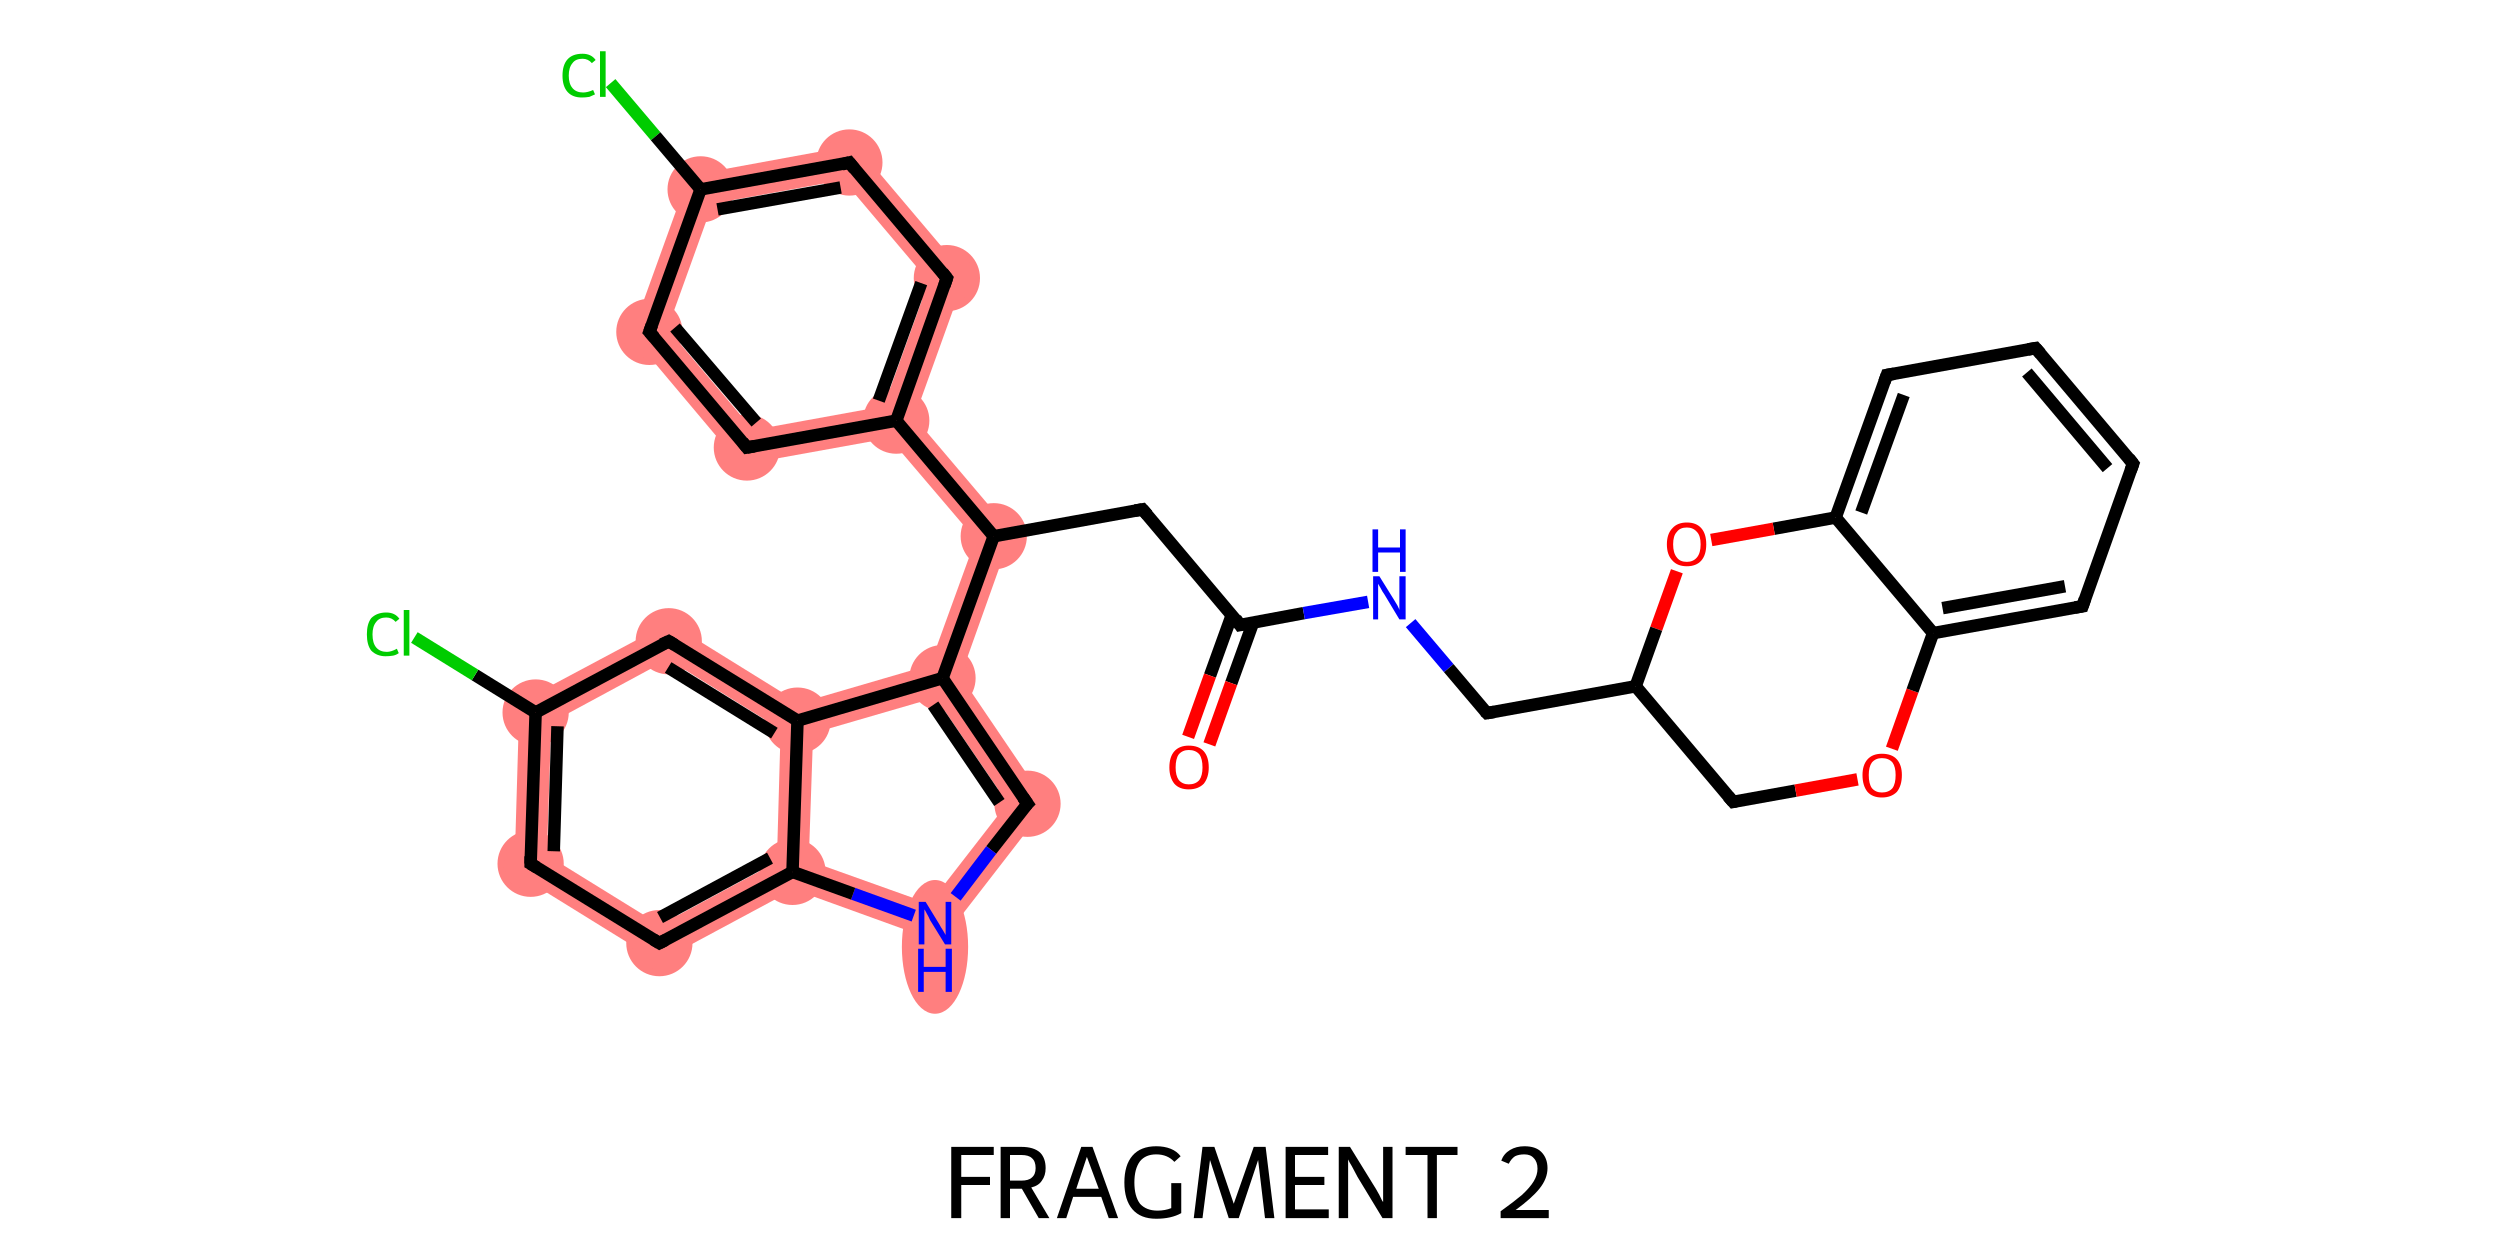 <?xml version='1.0' encoding='iso-8859-1'?>
<svg version='1.1' baseProfile='full'
              xmlns='http://www.w3.org/2000/svg'
                      xmlns:rdkit='http://www.rdkit.org/xml'
                      xmlns:xlink='http://www.w3.org/1999/xlink'
                  xml:space='preserve'
width='400px' height='200px' viewBox='0 0 400 200'>
<!-- END OF HEADER -->
<rect style='opacity:1.0;fill:#FFFFFF;stroke:none' width='400.0' height='200.0' x='0.0' y='0.0'> </rect>
<path class='bond-1 atom-1 atom-2' d='M 136.9,23.2 L 134.9,28.8 L 114.0,32.6 L 110.2,28.1 Z' style='fill:#FF7F7F;fill-rule:evenodd;fill-opacity:1;stroke:#FF7F7F;stroke-width:0.0px;stroke-linecap:butt;stroke-linejoin:miter;stroke-opacity:1;' />
<path class='bond-32 atom-1 atom-6' d='M 110.2,28.1 L 114.0,32.6 L 106.8,52.6 L 101.0,53.6 Z' style='fill:#FF7F7F;fill-rule:evenodd;fill-opacity:1;stroke:#FF7F7F;stroke-width:0.0px;stroke-linecap:butt;stroke-linejoin:miter;stroke-opacity:1;' />
<path class='bond-2 atom-2 atom-3' d='M 136.9,23.2 L 154.5,44.0 L 148.6,45.0 L 134.9,28.8 Z' style='fill:#FF7F7F;fill-rule:evenodd;fill-opacity:1;stroke:#FF7F7F;stroke-width:0.0px;stroke-linecap:butt;stroke-linejoin:miter;stroke-opacity:1;' />
<path class='bond-3 atom-3 atom-4' d='M 154.5,44.0 L 146.3,66.8 L 143.4,67.3 L 141.4,65.0 L 148.6,45.0 Z' style='fill:#FF7F7F;fill-rule:evenodd;fill-opacity:1;stroke:#FF7F7F;stroke-width:0.0px;stroke-linecap:butt;stroke-linejoin:miter;stroke-opacity:1;' />
<path class='bond-4 atom-4 atom-5' d='M 141.4,65.0 L 143.4,67.3 L 142.3,70.1 L 118.5,74.4 L 120.5,68.8 Z' style='fill:#FF7F7F;fill-rule:evenodd;fill-opacity:1;stroke:#FF7F7F;stroke-width:0.0px;stroke-linecap:butt;stroke-linejoin:miter;stroke-opacity:1;' />
<path class='bond-6 atom-4 atom-7' d='M 146.3,66.8 L 161.9,85.2 L 156.1,86.3 L 142.3,70.1 L 143.4,67.3 Z' style='fill:#FF7F7F;fill-rule:evenodd;fill-opacity:1;stroke:#FF7F7F;stroke-width:0.0px;stroke-linecap:butt;stroke-linejoin:miter;stroke-opacity:1;' />
<path class='bond-5 atom-5 atom-6' d='M 106.8,52.6 L 120.5,68.8 L 118.5,74.4 L 101.0,53.6 Z' style='fill:#FF7F7F;fill-rule:evenodd;fill-opacity:1;stroke:#FF7F7F;stroke-width:0.0px;stroke-linecap:butt;stroke-linejoin:miter;stroke-opacity:1;' />
<path class='bond-22 atom-7 atom-23' d='M 161.9,85.2 L 153.7,108.2 L 150.8,108.5 L 148.8,106.4 L 156.1,86.3 Z' style='fill:#FF7F7F;fill-rule:evenodd;fill-opacity:1;stroke:#FF7F7F;stroke-width:0.0px;stroke-linecap:butt;stroke-linejoin:miter;stroke-opacity:1;' />
<path class='bond-23 atom-23 atom-24' d='M 153.7,108.2 L 167.6,128.7 L 161.2,128.5 L 149.7,111.6 L 150.8,108.5 Z' style='fill:#FF7F7F;fill-rule:evenodd;fill-opacity:1;stroke:#FF7F7F;stroke-width:0.0px;stroke-linecap:butt;stroke-linejoin:miter;stroke-opacity:1;' />
<path class='bond-34 atom-23 atom-32' d='M 148.8,106.4 L 150.8,108.5 L 149.7,111.6 L 130.1,117.3 L 127.6,115.3 L 127.9,112.5 Z' style='fill:#FF7F7F;fill-rule:evenodd;fill-opacity:1;stroke:#FF7F7F;stroke-width:0.0px;stroke-linecap:butt;stroke-linejoin:miter;stroke-opacity:1;' />
<path class='bond-24 atom-24 atom-25' d='M 161.2,128.5 L 167.6,128.7 L 150.5,150.8 L 148.7,144.6 Z' style='fill:#FF7F7F;fill-rule:evenodd;fill-opacity:1;stroke:#FF7F7F;stroke-width:0.0px;stroke-linecap:butt;stroke-linejoin:miter;stroke-opacity:1;' />
<path class='bond-25 atom-25 atom-26' d='M 129.4,137.7 L 148.7,144.6 L 150.5,150.8 L 127.0,142.3 L 126.8,139.5 Z' style='fill:#FF7F7F;fill-rule:evenodd;fill-opacity:1;stroke:#FF7F7F;stroke-width:0.0px;stroke-linecap:butt;stroke-linejoin:miter;stroke-opacity:1;' />
<path class='bond-26 atom-26 atom-27' d='M 124.3,137.9 L 126.8,139.5 L 127.0,142.3 L 105.4,153.9 L 105.6,148.0 Z' style='fill:#FF7F7F;fill-rule:evenodd;fill-opacity:1;stroke:#FF7F7F;stroke-width:0.0px;stroke-linecap:butt;stroke-linejoin:miter;stroke-opacity:1;' />
<path class='bond-36 atom-26 atom-32' d='M 127.6,115.3 L 130.1,117.3 L 129.4,137.7 L 126.8,139.5 L 124.3,137.9 L 124.9,116.7 Z' style='fill:#FF7F7F;fill-rule:evenodd;fill-opacity:1;stroke:#FF7F7F;stroke-width:0.0px;stroke-linecap:butt;stroke-linejoin:miter;stroke-opacity:1;' />
<path class='bond-27 atom-27 atom-28' d='M 87.5,136.8 L 105.6,148.0 L 105.4,153.9 L 82.3,139.6 Z' style='fill:#FF7F7F;fill-rule:evenodd;fill-opacity:1;stroke:#FF7F7F;stroke-width:0.0px;stroke-linecap:butt;stroke-linejoin:miter;stroke-opacity:1;' />
<path class='bond-28 atom-28 atom-29' d='M 83.1,112.4 L 88.2,115.6 L 87.5,136.8 L 82.3,139.6 Z' style='fill:#FF7F7F;fill-rule:evenodd;fill-opacity:1;stroke:#FF7F7F;stroke-width:0.0px;stroke-linecap:butt;stroke-linejoin:miter;stroke-opacity:1;' />
<path class='bond-30 atom-29 atom-31' d='M 107.1,99.6 L 106.9,105.5 L 88.2,115.6 L 83.1,112.4 Z' style='fill:#FF7F7F;fill-rule:evenodd;fill-opacity:1;stroke:#FF7F7F;stroke-width:0.0px;stroke-linecap:butt;stroke-linejoin:miter;stroke-opacity:1;' />
<path class='bond-31 atom-31 atom-32' d='M 107.1,99.6 L 127.9,112.5 L 127.6,115.3 L 124.9,116.7 L 106.9,105.5 Z' style='fill:#FF7F7F;fill-rule:evenodd;fill-opacity:1;stroke:#FF7F7F;stroke-width:0.0px;stroke-linecap:butt;stroke-linejoin:miter;stroke-opacity:1;' />
<ellipse cx='112.1' cy='30.3' rx='4.8' ry='4.8' class='atom-1'  style='fill:#FF7F7F;fill-rule:evenodd;stroke:#FF7F7F;stroke-width:1.0px;stroke-linecap:butt;stroke-linejoin:miter;stroke-opacity:1' />
<ellipse cx='135.9' cy='26.0' rx='4.8' ry='4.8' class='atom-2'  style='fill:#FF7F7F;fill-rule:evenodd;stroke:#FF7F7F;stroke-width:1.0px;stroke-linecap:butt;stroke-linejoin:miter;stroke-opacity:1' />
<ellipse cx='151.5' cy='44.5' rx='4.8' ry='4.8' class='atom-3'  style='fill:#FF7F7F;fill-rule:evenodd;stroke:#FF7F7F;stroke-width:1.0px;stroke-linecap:butt;stroke-linejoin:miter;stroke-opacity:1' />
<ellipse cx='143.4' cy='67.3' rx='4.8' ry='4.8' class='atom-4'  style='fill:#FF7F7F;fill-rule:evenodd;stroke:#FF7F7F;stroke-width:1.0px;stroke-linecap:butt;stroke-linejoin:miter;stroke-opacity:1' />
<ellipse cx='119.5' cy='71.6' rx='4.8' ry='4.8' class='atom-5'  style='fill:#FF7F7F;fill-rule:evenodd;stroke:#FF7F7F;stroke-width:1.0px;stroke-linecap:butt;stroke-linejoin:miter;stroke-opacity:1' />
<ellipse cx='103.9' cy='53.1' rx='4.8' ry='4.8' class='atom-6'  style='fill:#FF7F7F;fill-rule:evenodd;stroke:#FF7F7F;stroke-width:1.0px;stroke-linecap:butt;stroke-linejoin:miter;stroke-opacity:1' />
<ellipse cx='159.0' cy='85.8' rx='4.8' ry='4.8' class='atom-7'  style='fill:#FF7F7F;fill-rule:evenodd;stroke:#FF7F7F;stroke-width:1.0px;stroke-linecap:butt;stroke-linejoin:miter;stroke-opacity:1' />
<ellipse cx='150.8' cy='108.5' rx='4.8' ry='4.8' class='atom-23'  style='fill:#FF7F7F;fill-rule:evenodd;stroke:#FF7F7F;stroke-width:1.0px;stroke-linecap:butt;stroke-linejoin:miter;stroke-opacity:1' />
<ellipse cx='164.4' cy='128.6' rx='4.8' ry='4.8' class='atom-24'  style='fill:#FF7F7F;fill-rule:evenodd;stroke:#FF7F7F;stroke-width:1.0px;stroke-linecap:butt;stroke-linejoin:miter;stroke-opacity:1' />
<ellipse cx='149.6' cy='151.5' rx='4.8' ry='10.2' class='atom-25'  style='fill:#FF7F7F;fill-rule:evenodd;stroke:#FF7F7F;stroke-width:1.0px;stroke-linecap:butt;stroke-linejoin:miter;stroke-opacity:1' />
<ellipse cx='126.8' cy='139.5' rx='4.8' ry='4.8' class='atom-26'  style='fill:#FF7F7F;fill-rule:evenodd;stroke:#FF7F7F;stroke-width:1.0px;stroke-linecap:butt;stroke-linejoin:miter;stroke-opacity:1' />
<ellipse cx='105.5' cy='150.9' rx='4.8' ry='4.8' class='atom-27'  style='fill:#FF7F7F;fill-rule:evenodd;stroke:#FF7F7F;stroke-width:1.0px;stroke-linecap:butt;stroke-linejoin:miter;stroke-opacity:1' />
<ellipse cx='84.9' cy='138.2' rx='4.8' ry='4.8' class='atom-28'  style='fill:#FF7F7F;fill-rule:evenodd;stroke:#FF7F7F;stroke-width:1.0px;stroke-linecap:butt;stroke-linejoin:miter;stroke-opacity:1' />
<ellipse cx='85.7' cy='114.0' rx='4.8' ry='4.8' class='atom-29'  style='fill:#FF7F7F;fill-rule:evenodd;stroke:#FF7F7F;stroke-width:1.0px;stroke-linecap:butt;stroke-linejoin:miter;stroke-opacity:1' />
<ellipse cx='107.0' cy='102.6' rx='4.8' ry='4.8' class='atom-31'  style='fill:#FF7F7F;fill-rule:evenodd;stroke:#FF7F7F;stroke-width:1.0px;stroke-linecap:butt;stroke-linejoin:miter;stroke-opacity:1' />
<ellipse cx='127.6' cy='115.3' rx='4.8' ry='4.8' class='atom-32'  style='fill:#FF7F7F;fill-rule:evenodd;stroke:#FF7F7F;stroke-width:1.0px;stroke-linecap:butt;stroke-linejoin:miter;stroke-opacity:1' />
<path class='bond-0 atom-0 atom-1' d='M 97.7,13.3 L 104.9,21.8' style='fill:none;fill-rule:evenodd;stroke:#00CC00;stroke-width:2.0px;stroke-linecap:butt;stroke-linejoin:miter;stroke-opacity:1' />
<path class='bond-0 atom-0 atom-1' d='M 104.9,21.8 L 112.1,30.3' style='fill:none;fill-rule:evenodd;stroke:#000000;stroke-width:2.0px;stroke-linecap:butt;stroke-linejoin:miter;stroke-opacity:1' />
<path class='bond-1 atom-1 atom-2' d='M 112.1,30.3 L 135.9,26.0' style='fill:none;fill-rule:evenodd;stroke:#000000;stroke-width:2.0px;stroke-linecap:butt;stroke-linejoin:miter;stroke-opacity:1' />
<path class='bond-1 atom-1 atom-2' d='M 114.8,33.5 L 134.5,30.0' style='fill:none;fill-rule:evenodd;stroke:#000000;stroke-width:2.0px;stroke-linecap:butt;stroke-linejoin:miter;stroke-opacity:1' />
<path class='bond-2 atom-2 atom-3' d='M 135.9,26.0 L 151.5,44.5' style='fill:none;fill-rule:evenodd;stroke:#000000;stroke-width:2.0px;stroke-linecap:butt;stroke-linejoin:miter;stroke-opacity:1' />
<path class='bond-3 atom-3 atom-4' d='M 151.5,44.5 L 143.4,67.3' style='fill:none;fill-rule:evenodd;stroke:#000000;stroke-width:2.0px;stroke-linecap:butt;stroke-linejoin:miter;stroke-opacity:1' />
<path class='bond-3 atom-3 atom-4' d='M 147.4,45.3 L 140.6,64.1' style='fill:none;fill-rule:evenodd;stroke:#000000;stroke-width:2.0px;stroke-linecap:butt;stroke-linejoin:miter;stroke-opacity:1' />
<path class='bond-4 atom-4 atom-5' d='M 143.4,67.3 L 119.5,71.6' style='fill:none;fill-rule:evenodd;stroke:#000000;stroke-width:2.0px;stroke-linecap:butt;stroke-linejoin:miter;stroke-opacity:1' />
<path class='bond-5 atom-5 atom-6' d='M 119.5,71.6 L 103.9,53.1' style='fill:none;fill-rule:evenodd;stroke:#000000;stroke-width:2.0px;stroke-linecap:butt;stroke-linejoin:miter;stroke-opacity:1' />
<path class='bond-5 atom-5 atom-6' d='M 121.0,67.6 L 108.0,52.4' style='fill:none;fill-rule:evenodd;stroke:#000000;stroke-width:2.0px;stroke-linecap:butt;stroke-linejoin:miter;stroke-opacity:1' />
<path class='bond-6 atom-4 atom-7' d='M 143.4,67.3 L 159.0,85.8' style='fill:none;fill-rule:evenodd;stroke:#000000;stroke-width:2.0px;stroke-linecap:butt;stroke-linejoin:miter;stroke-opacity:1' />
<path class='bond-7 atom-7 atom-8' d='M 159.0,85.8 L 182.8,81.5' style='fill:none;fill-rule:evenodd;stroke:#000000;stroke-width:2.0px;stroke-linecap:butt;stroke-linejoin:miter;stroke-opacity:1' />
<path class='bond-8 atom-8 atom-9' d='M 182.8,81.5 L 198.4,100.0' style='fill:none;fill-rule:evenodd;stroke:#000000;stroke-width:2.0px;stroke-linecap:butt;stroke-linejoin:miter;stroke-opacity:1' />
<path class='bond-9 atom-9 atom-10' d='M 197.1,98.4 L 193.6,108.1' style='fill:none;fill-rule:evenodd;stroke:#000000;stroke-width:2.0px;stroke-linecap:butt;stroke-linejoin:miter;stroke-opacity:1' />
<path class='bond-9 atom-9 atom-10' d='M 193.6,108.1 L 190.1,117.9' style='fill:none;fill-rule:evenodd;stroke:#FF0000;stroke-width:2.0px;stroke-linecap:butt;stroke-linejoin:miter;stroke-opacity:1' />
<path class='bond-9 atom-9 atom-10' d='M 200.5,99.6 L 197.0,109.3' style='fill:none;fill-rule:evenodd;stroke:#000000;stroke-width:2.0px;stroke-linecap:butt;stroke-linejoin:miter;stroke-opacity:1' />
<path class='bond-9 atom-9 atom-10' d='M 197.0,109.3 L 193.5,119.1' style='fill:none;fill-rule:evenodd;stroke:#FF0000;stroke-width:2.0px;stroke-linecap:butt;stroke-linejoin:miter;stroke-opacity:1' />
<path class='bond-10 atom-9 atom-11' d='M 198.4,100.0 L 208.6,98.1' style='fill:none;fill-rule:evenodd;stroke:#000000;stroke-width:2.0px;stroke-linecap:butt;stroke-linejoin:miter;stroke-opacity:1' />
<path class='bond-10 atom-9 atom-11' d='M 208.6,98.1 L 218.9,96.3' style='fill:none;fill-rule:evenodd;stroke:#0000FF;stroke-width:2.0px;stroke-linecap:butt;stroke-linejoin:miter;stroke-opacity:1' />
<path class='bond-11 atom-11 atom-12' d='M 225.7,99.7 L 231.8,106.9' style='fill:none;fill-rule:evenodd;stroke:#0000FF;stroke-width:2.0px;stroke-linecap:butt;stroke-linejoin:miter;stroke-opacity:1' />
<path class='bond-11 atom-11 atom-12' d='M 231.8,106.9 L 237.9,114.1' style='fill:none;fill-rule:evenodd;stroke:#000000;stroke-width:2.0px;stroke-linecap:butt;stroke-linejoin:miter;stroke-opacity:1' />
<path class='bond-12 atom-12 atom-13' d='M 237.9,114.1 L 261.7,109.8' style='fill:none;fill-rule:evenodd;stroke:#000000;stroke-width:2.0px;stroke-linecap:butt;stroke-linejoin:miter;stroke-opacity:1' />
<path class='bond-13 atom-13 atom-14' d='M 261.7,109.8 L 277.3,128.3' style='fill:none;fill-rule:evenodd;stroke:#000000;stroke-width:2.0px;stroke-linecap:butt;stroke-linejoin:miter;stroke-opacity:1' />
<path class='bond-14 atom-14 atom-15' d='M 277.3,128.3 L 287.3,126.5' style='fill:none;fill-rule:evenodd;stroke:#000000;stroke-width:2.0px;stroke-linecap:butt;stroke-linejoin:miter;stroke-opacity:1' />
<path class='bond-14 atom-14 atom-15' d='M 287.3,126.5 L 297.2,124.7' style='fill:none;fill-rule:evenodd;stroke:#FF0000;stroke-width:2.0px;stroke-linecap:butt;stroke-linejoin:miter;stroke-opacity:1' />
<path class='bond-15 atom-15 atom-16' d='M 302.7,119.8 L 306.0,110.5' style='fill:none;fill-rule:evenodd;stroke:#FF0000;stroke-width:2.0px;stroke-linecap:butt;stroke-linejoin:miter;stroke-opacity:1' />
<path class='bond-15 atom-15 atom-16' d='M 306.0,110.5 L 309.3,101.3' style='fill:none;fill-rule:evenodd;stroke:#000000;stroke-width:2.0px;stroke-linecap:butt;stroke-linejoin:miter;stroke-opacity:1' />
<path class='bond-16 atom-16 atom-17' d='M 309.3,101.3 L 333.2,97.0' style='fill:none;fill-rule:evenodd;stroke:#000000;stroke-width:2.0px;stroke-linecap:butt;stroke-linejoin:miter;stroke-opacity:1' />
<path class='bond-16 atom-16 atom-17' d='M 310.8,97.3 L 330.4,93.8' style='fill:none;fill-rule:evenodd;stroke:#000000;stroke-width:2.0px;stroke-linecap:butt;stroke-linejoin:miter;stroke-opacity:1' />
<path class='bond-17 atom-17 atom-18' d='M 333.2,97.0 L 341.3,74.2' style='fill:none;fill-rule:evenodd;stroke:#000000;stroke-width:2.0px;stroke-linecap:butt;stroke-linejoin:miter;stroke-opacity:1' />
<path class='bond-18 atom-18 atom-19' d='M 341.3,74.2 L 325.7,55.7' style='fill:none;fill-rule:evenodd;stroke:#000000;stroke-width:2.0px;stroke-linecap:butt;stroke-linejoin:miter;stroke-opacity:1' />
<path class='bond-18 atom-18 atom-19' d='M 337.2,74.9 L 324.3,59.6' style='fill:none;fill-rule:evenodd;stroke:#000000;stroke-width:2.0px;stroke-linecap:butt;stroke-linejoin:miter;stroke-opacity:1' />
<path class='bond-19 atom-19 atom-20' d='M 325.7,55.7 L 301.9,60.0' style='fill:none;fill-rule:evenodd;stroke:#000000;stroke-width:2.0px;stroke-linecap:butt;stroke-linejoin:miter;stroke-opacity:1' />
<path class='bond-20 atom-20 atom-21' d='M 301.9,60.0 L 293.7,82.8' style='fill:none;fill-rule:evenodd;stroke:#000000;stroke-width:2.0px;stroke-linecap:butt;stroke-linejoin:miter;stroke-opacity:1' />
<path class='bond-20 atom-20 atom-21' d='M 304.6,63.2 L 297.8,82.0' style='fill:none;fill-rule:evenodd;stroke:#000000;stroke-width:2.0px;stroke-linecap:butt;stroke-linejoin:miter;stroke-opacity:1' />
<path class='bond-21 atom-21 atom-22' d='M 293.7,82.8 L 283.8,84.6' style='fill:none;fill-rule:evenodd;stroke:#000000;stroke-width:2.0px;stroke-linecap:butt;stroke-linejoin:miter;stroke-opacity:1' />
<path class='bond-21 atom-21 atom-22' d='M 283.8,84.6 L 273.8,86.4' style='fill:none;fill-rule:evenodd;stroke:#FF0000;stroke-width:2.0px;stroke-linecap:butt;stroke-linejoin:miter;stroke-opacity:1' />
<path class='bond-22 atom-7 atom-23' d='M 159.0,85.8 L 150.8,108.5' style='fill:none;fill-rule:evenodd;stroke:#000000;stroke-width:2.0px;stroke-linecap:butt;stroke-linejoin:miter;stroke-opacity:1' />
<path class='bond-23 atom-23 atom-24' d='M 150.8,108.5 L 164.4,128.6' style='fill:none;fill-rule:evenodd;stroke:#000000;stroke-width:2.0px;stroke-linecap:butt;stroke-linejoin:miter;stroke-opacity:1' />
<path class='bond-23 atom-23 atom-24' d='M 149.3,112.8 L 159.9,128.4' style='fill:none;fill-rule:evenodd;stroke:#000000;stroke-width:2.0px;stroke-linecap:butt;stroke-linejoin:miter;stroke-opacity:1' />
<path class='bond-24 atom-24 atom-25' d='M 164.4,128.6 L 158.6,136.0' style='fill:none;fill-rule:evenodd;stroke:#000000;stroke-width:2.0px;stroke-linecap:butt;stroke-linejoin:miter;stroke-opacity:1' />
<path class='bond-24 atom-24 atom-25' d='M 158.6,136.0 L 152.9,143.5' style='fill:none;fill-rule:evenodd;stroke:#0000FF;stroke-width:2.0px;stroke-linecap:butt;stroke-linejoin:miter;stroke-opacity:1' />
<path class='bond-25 atom-25 atom-26' d='M 146.2,146.5 L 136.5,143.0' style='fill:none;fill-rule:evenodd;stroke:#0000FF;stroke-width:2.0px;stroke-linecap:butt;stroke-linejoin:miter;stroke-opacity:1' />
<path class='bond-25 atom-25 atom-26' d='M 136.5,143.0 L 126.8,139.5' style='fill:none;fill-rule:evenodd;stroke:#000000;stroke-width:2.0px;stroke-linecap:butt;stroke-linejoin:miter;stroke-opacity:1' />
<path class='bond-26 atom-26 atom-27' d='M 126.8,139.5 L 105.5,150.9' style='fill:none;fill-rule:evenodd;stroke:#000000;stroke-width:2.0px;stroke-linecap:butt;stroke-linejoin:miter;stroke-opacity:1' />
<path class='bond-26 atom-26 atom-27' d='M 123.2,137.3 L 105.6,146.8' style='fill:none;fill-rule:evenodd;stroke:#000000;stroke-width:2.0px;stroke-linecap:butt;stroke-linejoin:miter;stroke-opacity:1' />
<path class='bond-27 atom-27 atom-28' d='M 105.5,150.9 L 84.9,138.2' style='fill:none;fill-rule:evenodd;stroke:#000000;stroke-width:2.0px;stroke-linecap:butt;stroke-linejoin:miter;stroke-opacity:1' />
<path class='bond-28 atom-28 atom-29' d='M 84.9,138.2 L 85.7,114.0' style='fill:none;fill-rule:evenodd;stroke:#000000;stroke-width:2.0px;stroke-linecap:butt;stroke-linejoin:miter;stroke-opacity:1' />
<path class='bond-28 atom-28 atom-29' d='M 88.6,136.2 L 89.2,116.2' style='fill:none;fill-rule:evenodd;stroke:#000000;stroke-width:2.0px;stroke-linecap:butt;stroke-linejoin:miter;stroke-opacity:1' />
<path class='bond-29 atom-29 atom-30' d='M 85.7,114.0 L 76.0,108.0' style='fill:none;fill-rule:evenodd;stroke:#000000;stroke-width:2.0px;stroke-linecap:butt;stroke-linejoin:miter;stroke-opacity:1' />
<path class='bond-29 atom-29 atom-30' d='M 76.0,108.0 L 66.3,102.0' style='fill:none;fill-rule:evenodd;stroke:#00CC00;stroke-width:2.0px;stroke-linecap:butt;stroke-linejoin:miter;stroke-opacity:1' />
<path class='bond-30 atom-29 atom-31' d='M 85.7,114.0 L 107.0,102.6' style='fill:none;fill-rule:evenodd;stroke:#000000;stroke-width:2.0px;stroke-linecap:butt;stroke-linejoin:miter;stroke-opacity:1' />
<path class='bond-31 atom-31 atom-32' d='M 107.0,102.6 L 127.6,115.3' style='fill:none;fill-rule:evenodd;stroke:#000000;stroke-width:2.0px;stroke-linecap:butt;stroke-linejoin:miter;stroke-opacity:1' />
<path class='bond-31 atom-31 atom-32' d='M 106.9,106.8 L 123.9,117.3' style='fill:none;fill-rule:evenodd;stroke:#000000;stroke-width:2.0px;stroke-linecap:butt;stroke-linejoin:miter;stroke-opacity:1' />
<path class='bond-32 atom-6 atom-1' d='M 103.9,53.1 L 112.1,30.3' style='fill:none;fill-rule:evenodd;stroke:#000000;stroke-width:2.0px;stroke-linecap:butt;stroke-linejoin:miter;stroke-opacity:1' />
<path class='bond-33 atom-22 atom-13' d='M 268.3,91.4 L 265.0,100.6' style='fill:none;fill-rule:evenodd;stroke:#FF0000;stroke-width:2.0px;stroke-linecap:butt;stroke-linejoin:miter;stroke-opacity:1' />
<path class='bond-33 atom-22 atom-13' d='M 265.0,100.6 L 261.7,109.8' style='fill:none;fill-rule:evenodd;stroke:#000000;stroke-width:2.0px;stroke-linecap:butt;stroke-linejoin:miter;stroke-opacity:1' />
<path class='bond-34 atom-32 atom-23' d='M 127.6,115.3 L 150.8,108.5' style='fill:none;fill-rule:evenodd;stroke:#000000;stroke-width:2.0px;stroke-linecap:butt;stroke-linejoin:miter;stroke-opacity:1' />
<path class='bond-35 atom-21 atom-16' d='M 293.7,82.8 L 309.3,101.3' style='fill:none;fill-rule:evenodd;stroke:#000000;stroke-width:2.0px;stroke-linecap:butt;stroke-linejoin:miter;stroke-opacity:1' />
<path class='bond-36 atom-32 atom-26' d='M 127.6,115.3 L 126.8,139.5' style='fill:none;fill-rule:evenodd;stroke:#000000;stroke-width:2.0px;stroke-linecap:butt;stroke-linejoin:miter;stroke-opacity:1' />
<path d='M 134.7,26.3 L 135.9,26.0 L 136.7,27.0' style='fill:none;stroke:#000000;stroke-width:2.0px;stroke-linecap:butt;stroke-linejoin:miter;stroke-opacity:1;' />
<path d='M 150.8,43.6 L 151.5,44.5 L 151.1,45.7' style='fill:none;stroke:#000000;stroke-width:2.0px;stroke-linecap:butt;stroke-linejoin:miter;stroke-opacity:1;' />
<path d='M 120.7,71.4 L 119.5,71.6 L 118.8,70.7' style='fill:none;stroke:#000000;stroke-width:2.0px;stroke-linecap:butt;stroke-linejoin:miter;stroke-opacity:1;' />
<path d='M 104.7,54.0 L 103.9,53.1 L 104.3,52.0' style='fill:none;stroke:#000000;stroke-width:2.0px;stroke-linecap:butt;stroke-linejoin:miter;stroke-opacity:1;' />
<path d='M 181.6,81.7 L 182.8,81.5 L 183.6,82.4' style='fill:none;stroke:#000000;stroke-width:2.0px;stroke-linecap:butt;stroke-linejoin:miter;stroke-opacity:1;' />
<path d='M 197.7,99.0 L 198.4,100.0 L 198.9,99.9' style='fill:none;stroke:#000000;stroke-width:2.0px;stroke-linecap:butt;stroke-linejoin:miter;stroke-opacity:1;' />
<path d='M 237.6,113.8 L 237.9,114.1 L 239.1,113.9' style='fill:none;stroke:#000000;stroke-width:2.0px;stroke-linecap:butt;stroke-linejoin:miter;stroke-opacity:1;' />
<path d='M 276.5,127.4 L 277.3,128.3 L 277.8,128.2' style='fill:none;stroke:#000000;stroke-width:2.0px;stroke-linecap:butt;stroke-linejoin:miter;stroke-opacity:1;' />
<path d='M 332.0,97.2 L 333.2,97.0 L 333.6,95.8' style='fill:none;stroke:#000000;stroke-width:2.0px;stroke-linecap:butt;stroke-linejoin:miter;stroke-opacity:1;' />
<path d='M 340.9,75.3 L 341.3,74.2 L 340.6,73.3' style='fill:none;stroke:#000000;stroke-width:2.0px;stroke-linecap:butt;stroke-linejoin:miter;stroke-opacity:1;' />
<path d='M 326.5,56.6 L 325.7,55.7 L 324.5,55.9' style='fill:none;stroke:#000000;stroke-width:2.0px;stroke-linecap:butt;stroke-linejoin:miter;stroke-opacity:1;' />
<path d='M 303.1,59.8 L 301.9,60.0 L 301.5,61.1' style='fill:none;stroke:#000000;stroke-width:2.0px;stroke-linecap:butt;stroke-linejoin:miter;stroke-opacity:1;' />
<path d='M 163.7,127.6 L 164.4,128.6 L 164.1,128.9' style='fill:none;stroke:#000000;stroke-width:2.0px;stroke-linecap:butt;stroke-linejoin:miter;stroke-opacity:1;' />
<path d='M 106.5,150.4 L 105.5,150.9 L 104.5,150.3' style='fill:none;stroke:#000000;stroke-width:2.0px;stroke-linecap:butt;stroke-linejoin:miter;stroke-opacity:1;' />
<path d='M 85.9,138.8 L 84.9,138.2 L 84.9,137.0' style='fill:none;stroke:#000000;stroke-width:2.0px;stroke-linecap:butt;stroke-linejoin:miter;stroke-opacity:1;' />
<path d='M 105.9,103.1 L 107.0,102.6 L 108.0,103.2' style='fill:none;stroke:#000000;stroke-width:2.0px;stroke-linecap:butt;stroke-linejoin:miter;stroke-opacity:1;' />
<path class='atom-0' d='M 90.0 12.1
Q 90.0 10.4, 90.8 9.5
Q 91.6 8.6, 93.2 8.6
Q 94.6 8.6, 95.3 9.6
L 94.7 10.1
Q 94.1 9.4, 93.2 9.4
Q 92.1 9.4, 91.6 10.1
Q 91.0 10.8, 91.0 12.1
Q 91.0 13.4, 91.6 14.1
Q 92.2 14.8, 93.3 14.8
Q 94.0 14.8, 94.9 14.4
L 95.2 15.1
Q 94.8 15.3, 94.3 15.5
Q 93.7 15.6, 93.1 15.6
Q 91.6 15.6, 90.8 14.7
Q 90.0 13.8, 90.0 12.1
' fill='#00CC00'/>
<path class='atom-0' d='M 96.0 8.2
L 96.9 8.2
L 96.9 15.5
L 96.0 15.5
L 96.0 8.2
' fill='#00CC00'/>
<path class='atom-10' d='M 187.1 122.8
Q 187.1 121.1, 187.9 120.2
Q 188.7 119.3, 190.2 119.3
Q 191.8 119.3, 192.6 120.2
Q 193.4 121.1, 193.4 122.8
Q 193.4 124.4, 192.6 125.4
Q 191.7 126.3, 190.2 126.3
Q 188.7 126.3, 187.9 125.4
Q 187.1 124.4, 187.1 122.8
M 190.2 125.5
Q 191.3 125.5, 191.9 124.8
Q 192.4 124.1, 192.4 122.8
Q 192.4 121.4, 191.9 120.7
Q 191.3 120.0, 190.2 120.0
Q 189.2 120.0, 188.6 120.7
Q 188.1 121.4, 188.1 122.8
Q 188.1 124.1, 188.6 124.8
Q 189.2 125.5, 190.2 125.5
' fill='#FF0000'/>
<path class='atom-11' d='M 220.7 92.2
L 223.0 95.9
Q 223.2 96.2, 223.6 96.9
Q 223.9 97.5, 223.9 97.6
L 223.9 92.2
L 224.9 92.2
L 224.9 99.1
L 223.9 99.1
L 221.5 95.1
Q 221.2 94.7, 220.9 94.1
Q 220.6 93.6, 220.5 93.4
L 220.5 99.1
L 219.7 99.1
L 219.7 92.2
L 220.7 92.2
' fill='#0000FF'/>
<path class='atom-11' d='M 219.6 84.7
L 220.5 84.7
L 220.5 87.6
L 224.0 87.6
L 224.0 84.7
L 224.9 84.7
L 224.9 91.5
L 224.0 91.5
L 224.0 88.4
L 220.5 88.4
L 220.5 91.5
L 219.6 91.5
L 219.6 84.7
' fill='#0000FF'/>
<path class='atom-15' d='M 298.0 124.0
Q 298.0 122.4, 298.8 121.5
Q 299.6 120.6, 301.1 120.6
Q 302.7 120.6, 303.5 121.5
Q 304.3 122.4, 304.3 124.0
Q 304.3 125.7, 303.5 126.7
Q 302.6 127.6, 301.1 127.6
Q 299.6 127.6, 298.8 126.7
Q 298.0 125.7, 298.0 124.0
M 301.1 126.8
Q 302.2 126.8, 302.8 126.1
Q 303.3 125.4, 303.3 124.0
Q 303.3 122.7, 302.8 122.0
Q 302.2 121.3, 301.1 121.3
Q 300.1 121.3, 299.5 122.0
Q 299.0 122.7, 299.0 124.0
Q 299.0 125.4, 299.5 126.1
Q 300.1 126.8, 301.1 126.8
' fill='#FF0000'/>
<path class='atom-22' d='M 266.7 87.1
Q 266.7 85.4, 267.6 84.5
Q 268.4 83.6, 269.9 83.6
Q 271.4 83.6, 272.2 84.5
Q 273.0 85.4, 273.0 87.1
Q 273.0 88.8, 272.2 89.7
Q 271.4 90.6, 269.9 90.6
Q 268.4 90.6, 267.6 89.7
Q 266.7 88.8, 266.7 87.1
M 269.9 89.9
Q 270.9 89.9, 271.5 89.2
Q 272.1 88.5, 272.1 87.1
Q 272.1 85.7, 271.5 85.1
Q 270.9 84.4, 269.9 84.4
Q 268.8 84.4, 268.3 85.1
Q 267.7 85.7, 267.7 87.1
Q 267.7 88.5, 268.3 89.2
Q 268.8 89.9, 269.9 89.9
' fill='#FF0000'/>
<path class='atom-25' d='M 148.1 144.3
L 150.3 147.9
Q 150.5 148.3, 150.9 148.9
Q 151.3 149.6, 151.3 149.6
L 151.3 144.3
L 152.2 144.3
L 152.2 151.1
L 151.2 151.1
L 148.8 147.2
Q 148.6 146.7, 148.3 146.2
Q 148.0 145.6, 147.9 145.5
L 147.9 151.1
L 147.0 151.1
L 147.0 144.3
L 148.1 144.3
' fill='#0000FF'/>
<path class='atom-25' d='M 146.9 151.8
L 147.8 151.8
L 147.8 154.7
L 151.3 154.7
L 151.3 151.8
L 152.3 151.8
L 152.3 158.7
L 151.3 158.7
L 151.3 155.5
L 147.8 155.5
L 147.8 158.7
L 146.9 158.7
L 146.9 151.8
' fill='#0000FF'/>
<path class='atom-30' d='M 58.7 101.5
Q 58.7 99.8, 59.4 98.9
Q 60.3 98.0, 61.8 98.0
Q 63.2 98.0, 63.9 99.0
L 63.3 99.5
Q 62.7 98.8, 61.8 98.8
Q 60.7 98.8, 60.2 99.5
Q 59.6 100.2, 59.6 101.5
Q 59.6 102.9, 60.2 103.6
Q 60.8 104.3, 61.9 104.3
Q 62.6 104.3, 63.5 103.8
L 63.8 104.5
Q 63.4 104.8, 62.9 104.9
Q 62.3 105.0, 61.7 105.0
Q 60.3 105.0, 59.4 104.1
Q 58.7 103.2, 58.7 101.5
' fill='#00CC00'/>
<path class='atom-30' d='M 64.6 97.6
L 65.5 97.6
L 65.5 104.9
L 64.6 104.9
L 64.6 97.6
' fill='#00CC00'/>
<path class='legend' d='M 152.2 183.5
L 159.0 183.5
L 159.0 184.8
L 153.8 184.8
L 153.8 188.3
L 158.4 188.3
L 158.4 189.6
L 153.8 189.6
L 153.8 194.9
L 152.2 194.9
L 152.2 183.5
' fill='#000000'/>
<path class='legend' d='M 166.2 194.9
L 163.5 190.2
L 163.4 190.2
L 161.6 190.2
L 161.6 194.9
L 160.1 194.9
L 160.1 183.5
L 163.4 183.5
Q 165.4 183.5, 166.4 184.4
Q 167.3 185.3, 167.3 186.9
Q 167.3 188.1, 166.7 188.9
Q 166.2 189.7, 165.0 190.0
L 167.9 194.9
L 166.2 194.9
M 161.6 188.9
L 163.4 188.9
Q 164.6 188.9, 165.1 188.4
Q 165.7 187.9, 165.7 186.9
Q 165.7 185.8, 165.1 185.3
Q 164.6 184.8, 163.4 184.8
L 161.6 184.8
L 161.6 188.9
' fill='#000000'/>
<path class='legend' d='M 177.4 194.9
L 176.2 191.5
L 171.7 191.5
L 170.6 194.9
L 169.1 194.9
L 173.0 183.5
L 174.8 183.5
L 178.9 194.9
L 177.4 194.9
M 172.2 190.2
L 175.8 190.2
L 173.9 185.1
L 172.2 190.2
' fill='#000000'/>
<path class='legend' d='M 189.0 189.3
L 189.0 194.1
Q 187.4 195.0, 185.0 195.0
Q 182.5 195.0, 181.2 193.5
Q 179.9 192.0, 179.9 189.2
Q 179.9 186.4, 181.2 184.9
Q 182.5 183.4, 185.0 183.4
Q 186.3 183.4, 187.3 183.8
Q 188.3 184.2, 188.9 185.0
L 187.9 185.9
Q 186.8 184.7, 185.0 184.7
Q 183.3 184.7, 182.4 185.8
Q 181.5 187.0, 181.5 189.2
Q 181.5 191.4, 182.4 192.6
Q 183.4 193.7, 185.2 193.7
Q 186.4 193.7, 187.4 193.3
L 187.4 189.3
L 189.0 189.3
' fill='#000000'/>
<path class='legend' d='M 203.9 194.9
L 202.4 194.9
L 201.3 185.6
L 198.2 194.9
L 196.6 194.9
L 193.6 185.6
L 192.4 194.9
L 191.0 194.9
L 192.4 183.5
L 194.3 183.5
L 197.4 192.6
L 200.6 183.5
L 202.5 183.5
L 203.9 194.9
' fill='#000000'/>
<path class='legend' d='M 205.7 183.5
L 212.5 183.5
L 212.5 184.8
L 207.2 184.8
L 207.2 188.3
L 211.9 188.3
L 211.9 189.6
L 207.2 189.6
L 207.2 193.5
L 212.6 193.5
L 212.6 194.9
L 205.7 194.9
L 205.7 183.5
' fill='#000000'/>
<path class='legend' d='M 216.0 183.5
L 219.7 189.5
Q 220.1 190.1, 220.7 191.2
Q 221.2 192.3, 221.3 192.3
L 221.3 183.5
L 222.8 183.5
L 222.8 194.9
L 221.2 194.9
L 217.2 188.3
Q 216.8 187.5, 216.3 186.6
Q 215.8 185.8, 215.7 185.5
L 215.7 194.9
L 214.2 194.9
L 214.2 183.5
L 216.0 183.5
' fill='#000000'/>
<path class='legend' d='M 228.4 184.8
L 224.9 184.8
L 224.9 183.5
L 233.2 183.5
L 233.2 184.8
L 229.9 184.8
L 229.9 194.9
L 228.4 194.9
L 228.4 184.8
' fill='#000000'/>
<path class='legend' d='' fill='#000000'/>
<path class='legend' d='M 240.2 185.7
Q 240.6 184.6, 241.6 184.0
Q 242.6 183.4, 243.9 183.4
Q 245.7 183.4, 246.6 184.3
Q 247.6 185.3, 247.6 186.9
Q 247.6 188.6, 246.3 190.2
Q 245.1 191.7, 242.5 193.6
L 247.8 193.6
L 247.8 194.9
L 240.1 194.9
L 240.1 193.8
Q 242.2 192.3, 243.5 191.2
Q 244.8 190.0, 245.4 189.0
Q 246.0 188.0, 246.0 187.0
Q 246.0 185.9, 245.4 185.3
Q 244.9 184.7, 243.9 184.7
Q 243.0 184.7, 242.4 185.0
Q 241.8 185.4, 241.4 186.2
L 240.2 185.7
' fill='#000000'/>
</svg>
